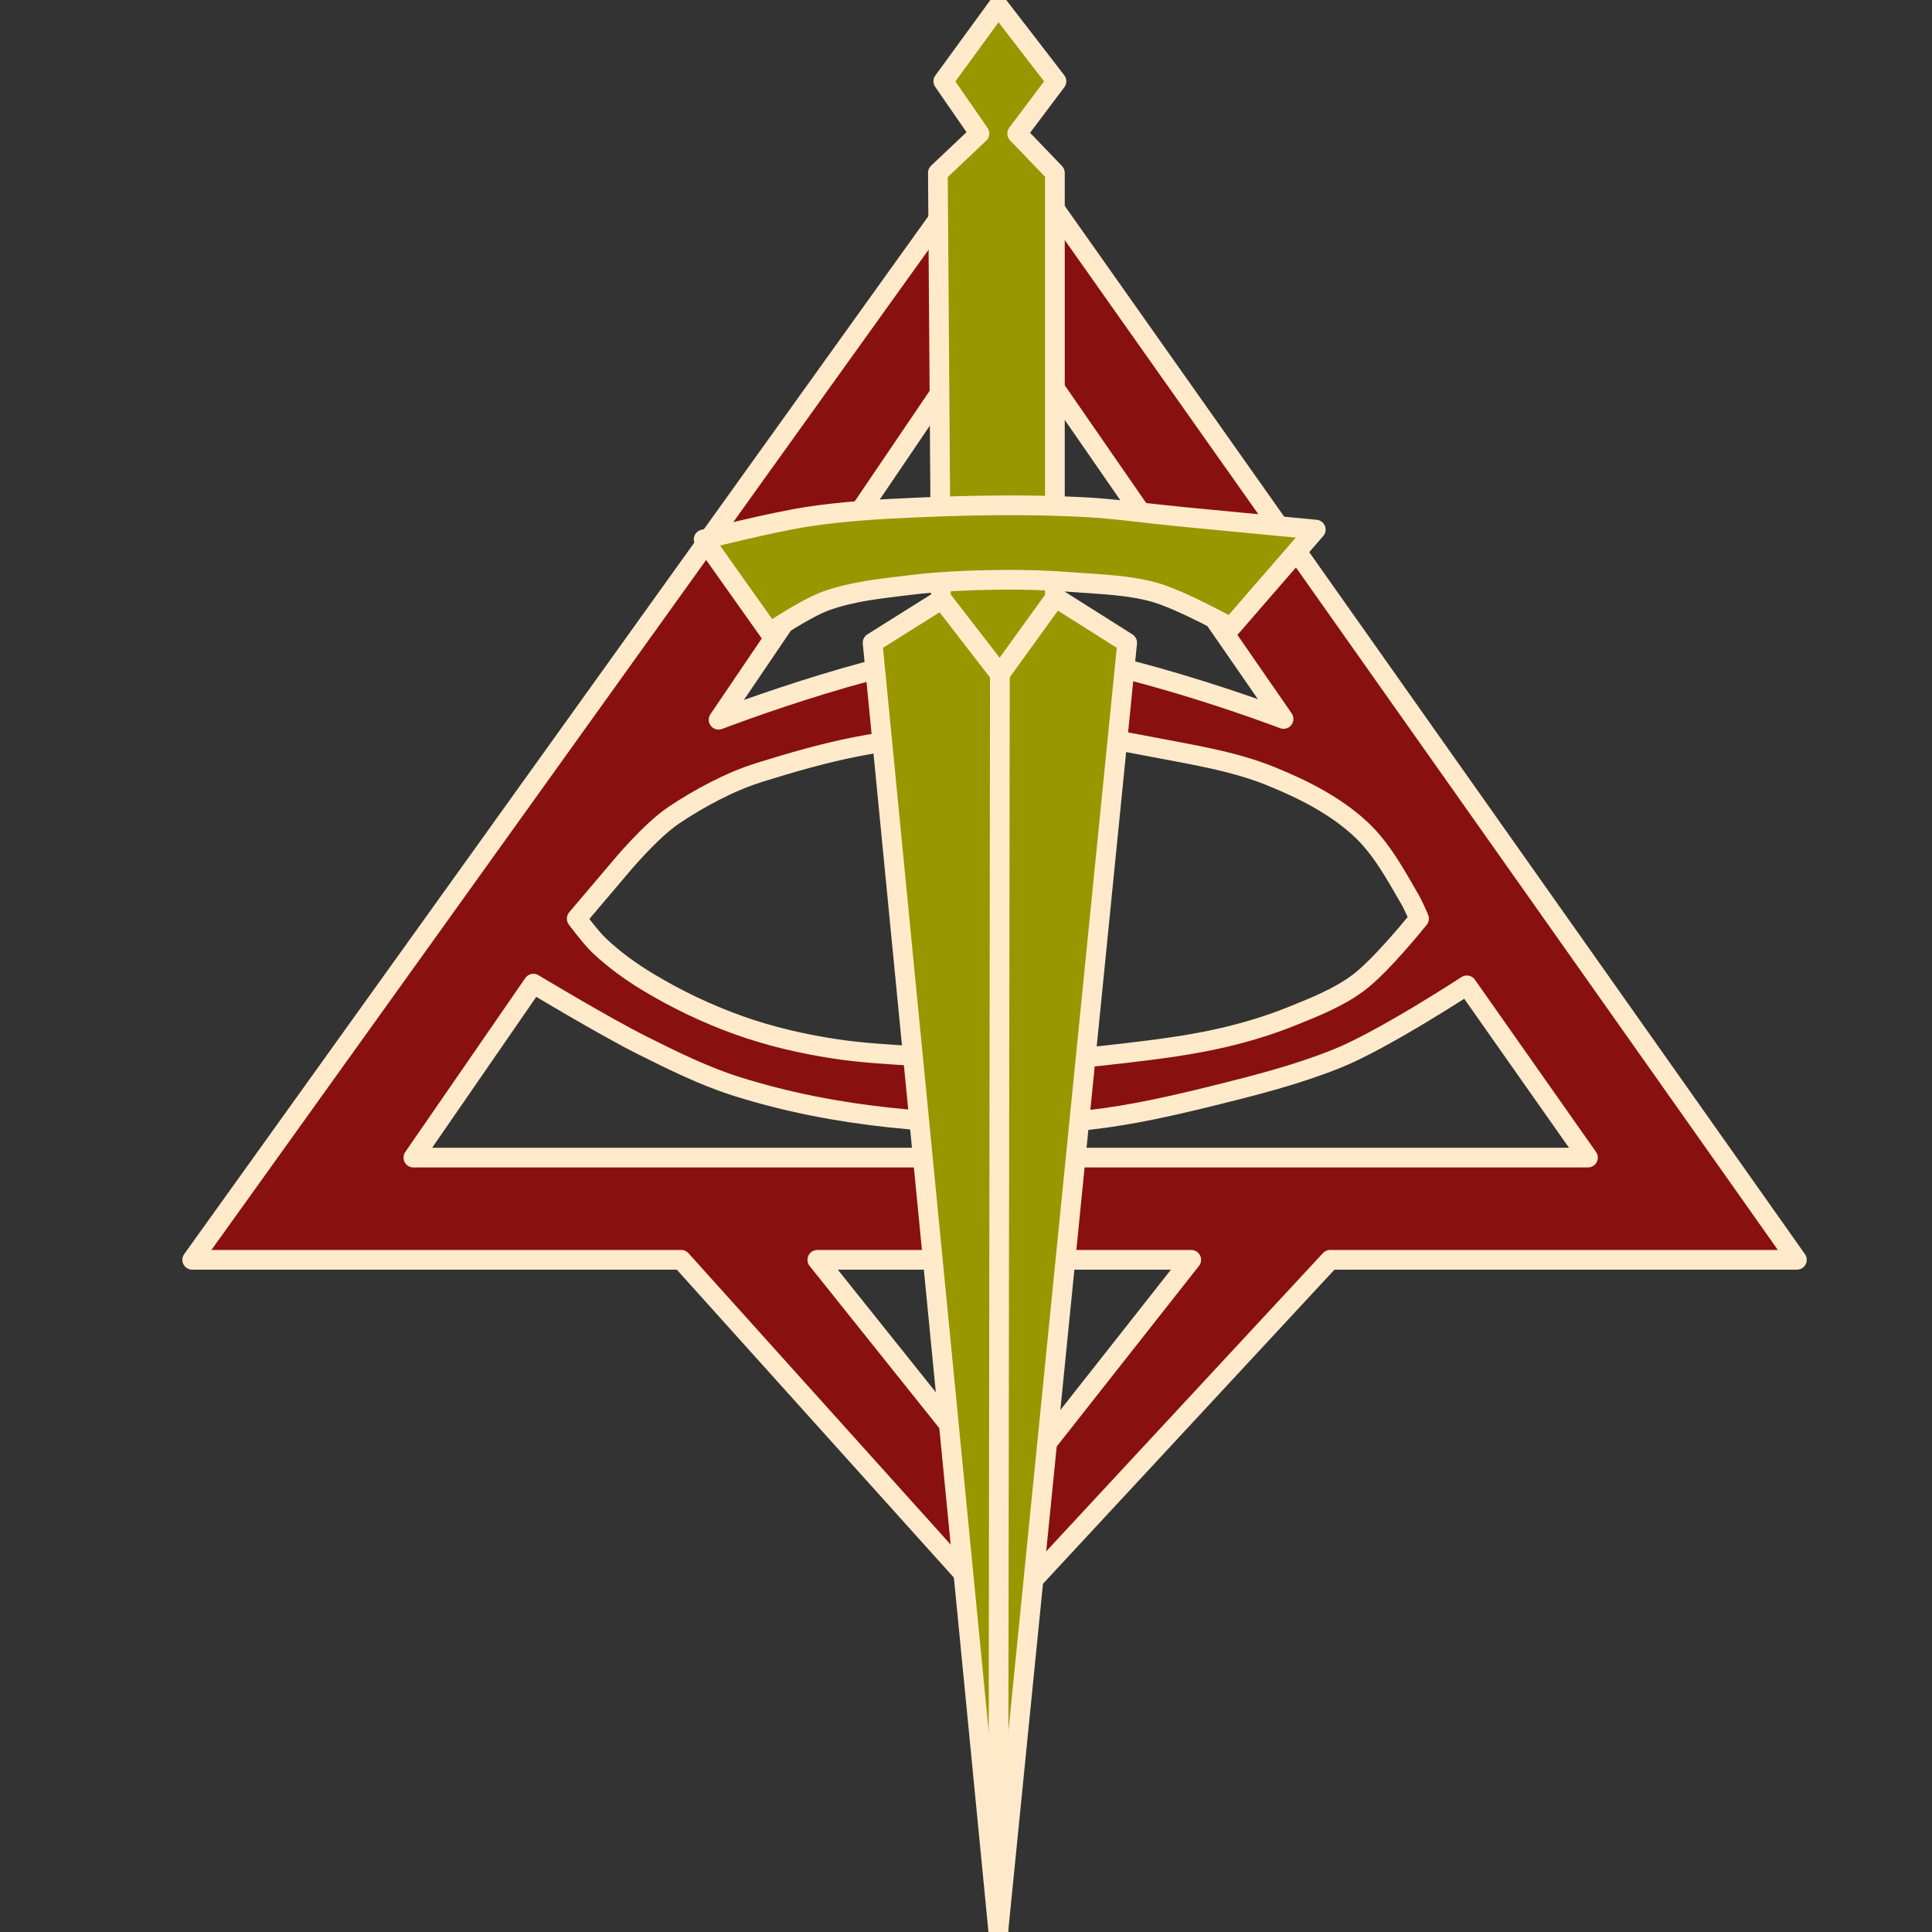 <?xml version="1.0" encoding="UTF-8" standalone="no"?>
<!-- Created with Inkscape (http://www.inkscape.org/) -->

<svg version="1.1" id="svg1" width="196" height="196" viewBox="0 0 196 196" sodipodi:docname="Heist.svg" inkscape:version="1.3.2 (091e20e, 2023-11-25, custom)"
   xmlns:inkscape="http://www.inkscape.org/namespaces/inkscape"
   xmlns:sodipodi="http://sodipodi.sourceforge.net/DTD/sodipodi-0.dtd"
   xmlns="http://www.w3.org/2000/svg"
   xmlns:svg="http://www.w3.org/2000/svg">
   <rect x="0" y="0" width="196" height="196" fill="#333333" stroke="none"/>
   <defs id="defs1" />
   <sodipodi:namedview id="namedview1" pagecolor="#ffffff" bordercolor="#000000" borderopacity="0.25" inkscape:showpageshadow="2" inkscape:pageopacity="0.0" inkscape:pagecheckerboard="0" inkscape:deskcolor="#d1d1d1" inkscape:zoom="4.3905559" inkscape:cx="46.577245" inkscape:cy="137.90964" inkscape:window-width="2560" inkscape:window-height="1494" inkscape:window-x="-11" inkscape:window-y="-11" inkscape:window-maximized="1" inkscape:current-layer="layer1" />
   <g inkscape:groupmode="layer" id="layer2" inkscape:label="triangle" transform="matrix(1.4,0,0,1.4,-42.052,-41.297)">
      <path id="path5" style="fill:#891010;fill-opacity:1;stroke:#ffebcb;stroke-width:1.428;stroke-linejoin:round;stroke-dasharray:none;stroke-dashoffset:2.267;stroke-opacity:0.996;paint-order:markers fill stroke" d="M 102.549,39.08 43.967,120.789 h 35.432 l 23.15,25.729 23.877,-25.729 h 33.82 z m -0.158,12.65 20.658,29.865 c 0,0 -13.298,-5.076 -20.701,-5.068 -6.942,0.007 -20.24,5.125 -20.24,5.125 z m 2.24,30.814 c 0.669,0.009 1.335,0.032 1.986,0.074 2.275,0.146 4.53,0.544 6.768,0.98 2.956,0.577 5.984,1.025 8.773,2.16 2.307,0.938 4.61,2.097 6.441,3.785 1.544,1.423 2.568,3.338 3.623,5.154 0.253,0.436 0.645,1.367 0.645,1.367 0,0 -2.704,3.394 -4.428,4.672 -1.447,1.072 -3.162,1.743 -4.832,2.416 -1.591,0.641 -3.242,1.139 -4.912,1.529 -2.329,0.545 -4.711,0.847 -7.086,1.127 -2.433,0.287 -4.878,0.546 -7.328,0.564 -2.609,0.02 -5.207,-0.175 -7.811,-0.342 -2.013,-0.129 -4.047,-0.235 -6.041,-0.545 -2.322,-0.361 -4.631,-0.899 -6.844,-1.689 -2.295,-0.82 -4.518,-1.88 -6.604,-3.141 C 75.719,99.894 74.51,99.017 73.439,98 72.832,97.422 71.828,96.066 71.828,96.066 l 3.141,-3.703 c 0,0 2.18,-2.639 3.885,-3.787 1.81,-1.218 4.09,-2.441 6.172,-3.092 2.319,-0.724 4.789,-1.442 7.176,-1.898 2.146,-0.411 4.177,-0.676 6.58,-0.844 1.802,-0.126 3.843,-0.226 5.85,-0.197 z M 68.689,100.777 c 0,0 5.186,3.121 7.891,4.471 2.226,1.111 4.472,2.23 6.846,2.979 3.605,1.136 7.353,1.857 11.111,2.256 4.805,0.51 9.693,0.703 14.494,0.16 2.963,-0.335 5.965,-1.014 8.859,-1.73 3.065,-0.759 6.087,-1.524 9.018,-2.699 3.347,-1.342 9.422,-5.314 9.422,-5.314 l 8.777,12.482 H 59.992 Z m 20.574,20.012 h 27.096 l -13.447,17.07 z" inkscape:label="path5" />
   </g>
   <g inkscape:groupmode="layer" id="layer1" inkscape:label="Sword" style="display:inline" transform="matrix(1.4,0,0,1.4,-42.052,-41.297)">
      <path style="fill:#999600;fill-opacity:1;stroke:#ffebcb;stroke-width:1.428;stroke-linejoin:round;stroke-dasharray:none;stroke-dashoffset:2.267;stroke-opacity:0.996;paint-order:markers fill stroke" d="m 93.268,76.072 9.11,93.382 9.338,-93.382 -9.196,-5.808 z" id="path1" sodipodi:nodetypes="ccccc" />
      <path style="fill:#999600;fill-opacity:1;stroke:#ffebcb;stroke-width:1.428;stroke-linejoin:round;stroke-dasharray:none;stroke-dashoffset:2.267;stroke-opacity:0.996;paint-order:markers fill stroke" d="M 102.493,78.35 98.222,72.827 98,42.022 l 3.012,-2.847 -2.619,-3.787 3.986,-5.466 4.214,5.466 -2.847,3.787 2.733,2.847 v 30.805 z" id="path2" sodipodi:nodetypes="ccccccccccc" />
      <path style="fill:#999600;fill-opacity:1;stroke:#ffebcb;stroke-width:1.428;stroke-linejoin:round;stroke-dasharray:none;stroke-dashoffset:2.267;stroke-opacity:0.996;paint-order:markers fill stroke" d="m 81.026,68.585 c 0,0 5.018,-1.266 7.573,-1.651 2.562,-0.386 5.156,-0.543 7.744,-0.655 4.115,-0.178 8.243,-0.249 12.356,-0.028 2.078,0.112 4.574,0.46 6.861,0.683 3.273,0.32 9.822,0.94 9.822,0.94 l -6.15,7.089 c 0,0 -3.556,-1.979 -5.495,-2.534 -1.904,-0.544 -3.92,-0.585 -5.893,-0.74 -1.808,-0.143 -3.625,-0.2 -5.438,-0.176 -2.139,0.028 -4.283,0.113 -6.405,0.376 -2.071,0.256 -4.19,0.451 -6.15,1.167 -1.453,0.531 -4.043,2.278 -4.043,2.278 z" id="path4" sodipodi:nodetypes="csssaccaaaascc" />
      <path style="fill:#999600;fill-opacity:1;stroke:#ffebcb;stroke-width:1.428;stroke-linejoin:round;stroke-dasharray:none;stroke-dashoffset:2.267;stroke-opacity:0.996;paint-order:markers fill stroke" d="m 102.379,169.455 0.114,-91.105" id="path3" />
   </g>
</svg>
